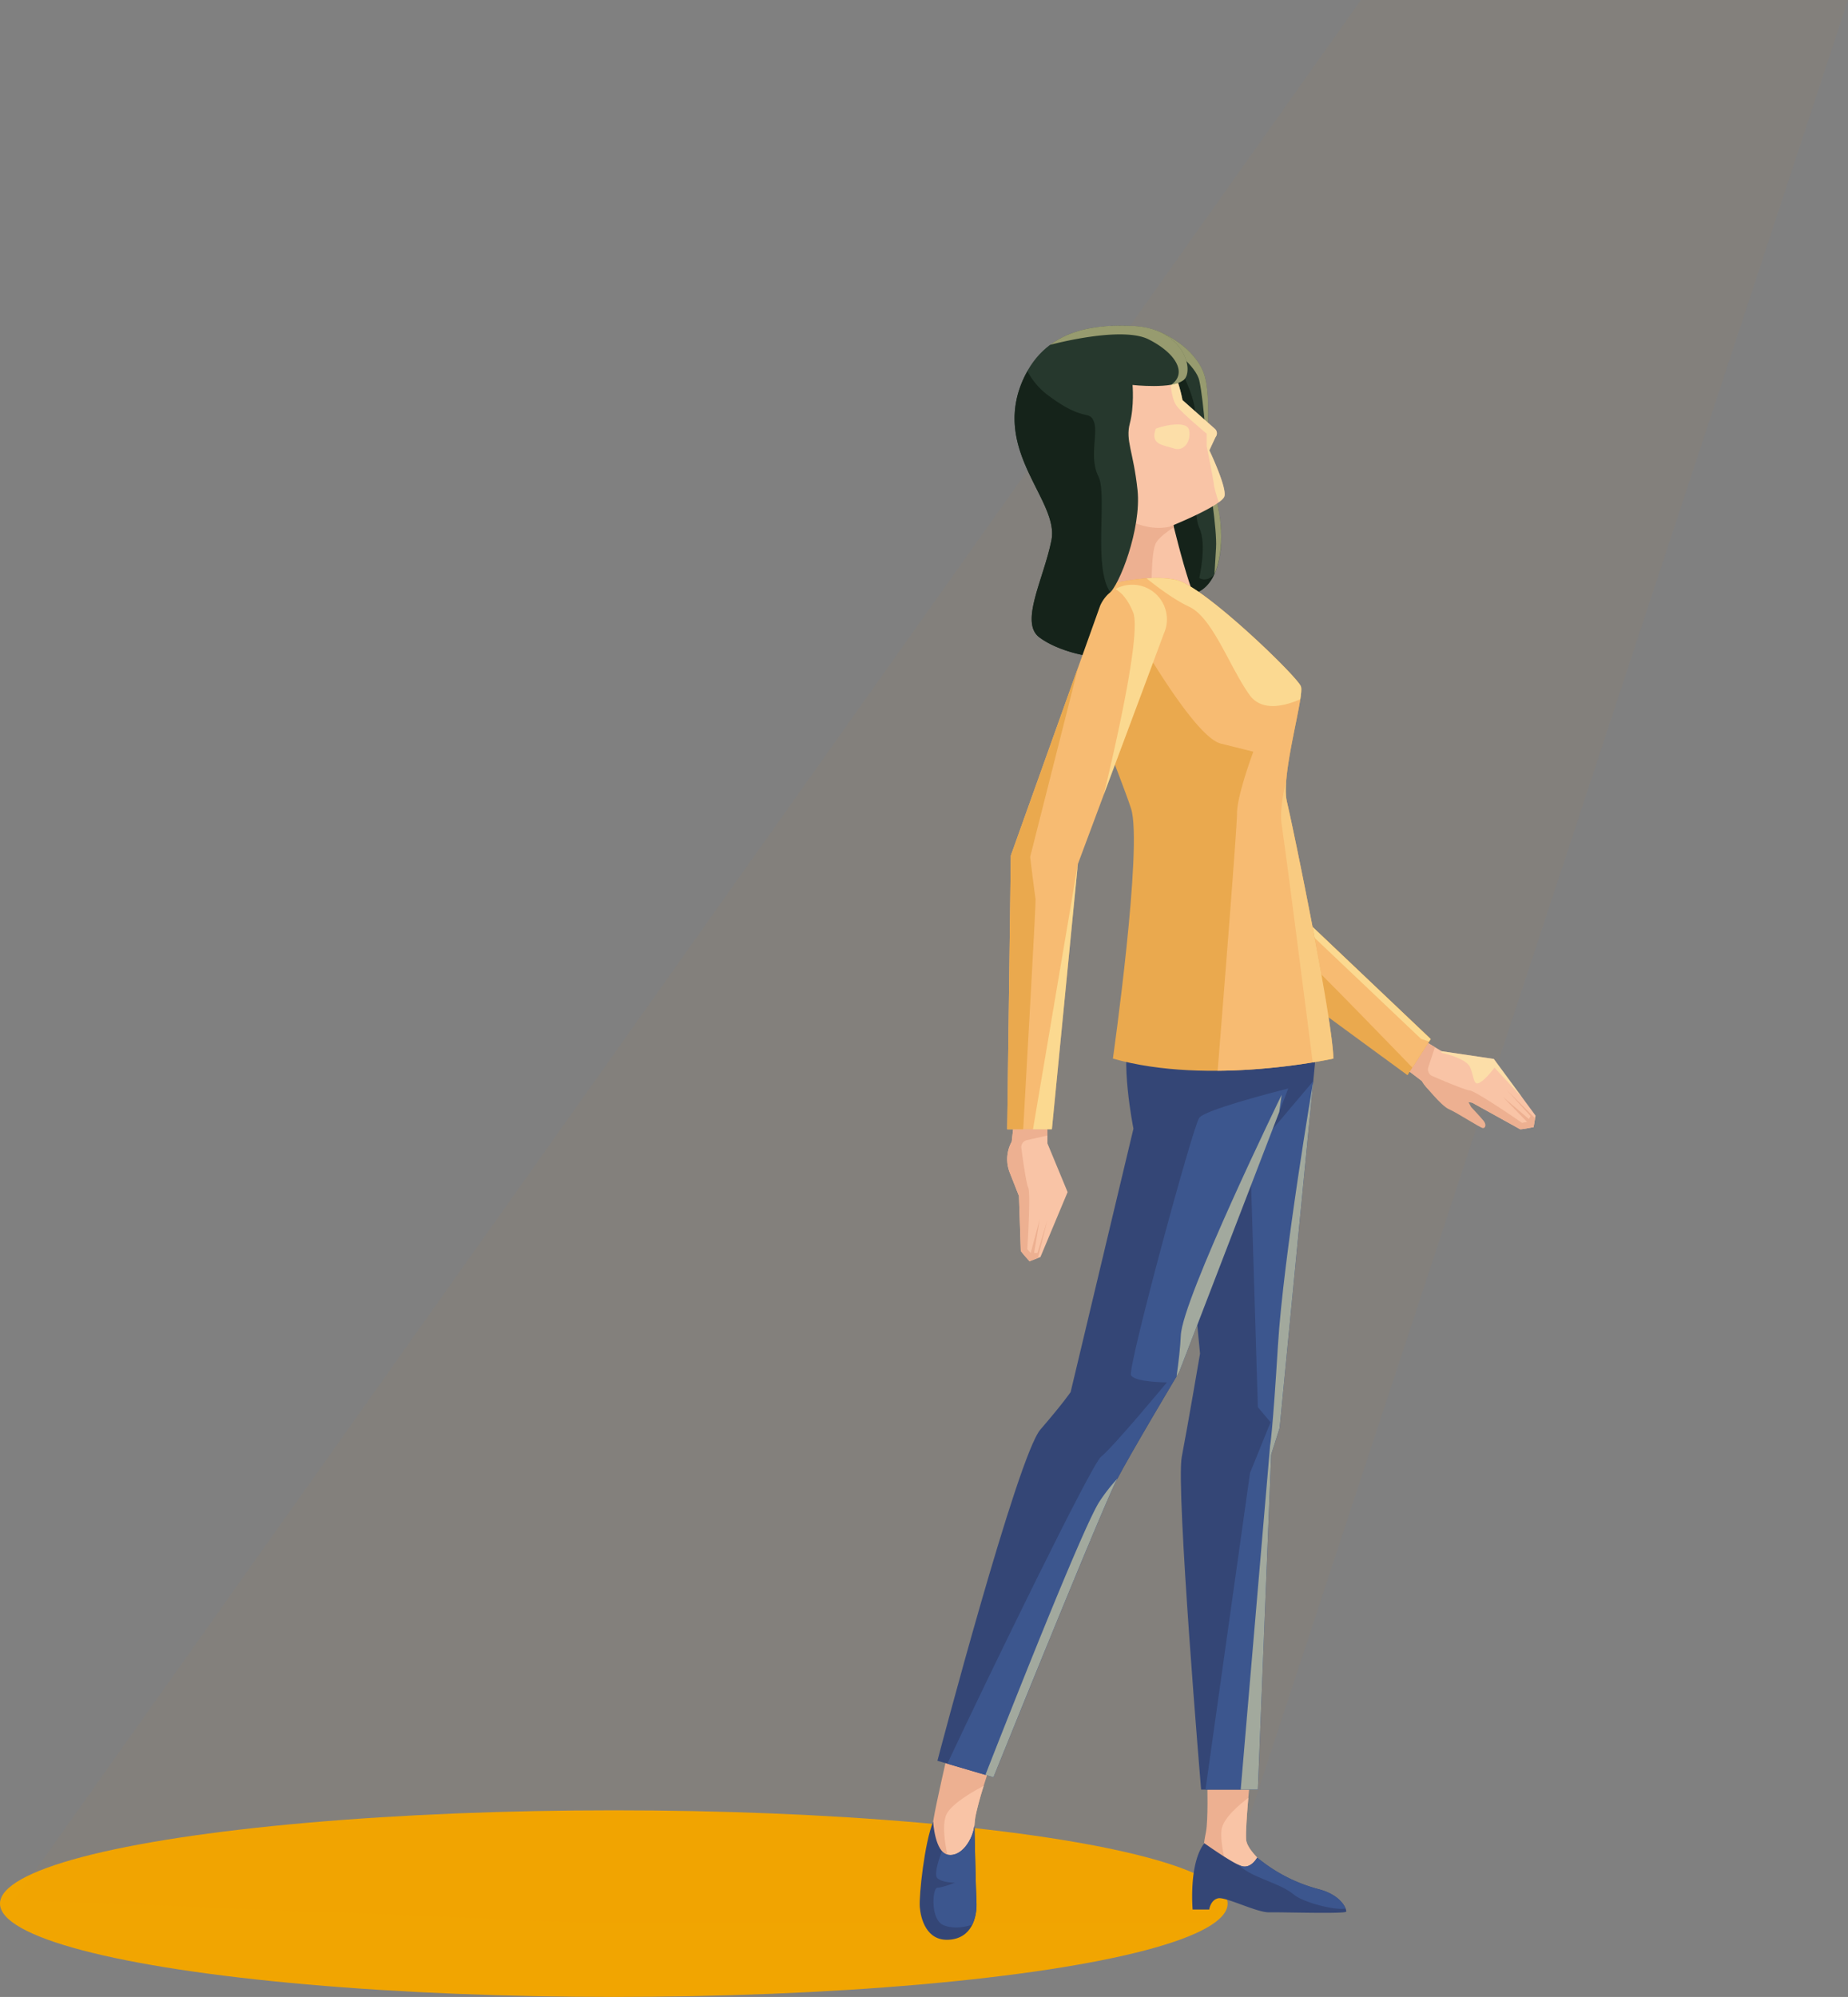 <svg xmlns="http://www.w3.org/2000/svg" width="814.292" height="879.73" viewBox="0 0 814.292 879.73">
  <rect x="0" y="0" width="814.292" height="879.73" fill="#808080" stroke="none"/>
  <g id="OBJECTS" transform="translate(-104.284 245.426)">
    <g id="Group_47537" data-name="Group 47537" transform="translate(104.284 -245.426)">
      <ellipse id="Ellipse_1545" data-name="Ellipse 1545" cx="270.466" cy="41.105" rx="270.466" ry="41.105" transform="translate(0 797.519)" fill="#f1a501"/>
      <path id="Path_37217" data-name="Path 37217" d="M739.4,0,146.1,836.942l254.1,10.13H674.9L954.016,0Z" transform="translate(-139.724)" fill="#f1a501" opacity="0.03"/>
      <g id="Group_47536" data-name="Group 47536" transform="translate(405.245 143.494)">
        <g id="Group_47535" data-name="Group 47535">
          <path id="Path_37218" data-name="Path 37218" d="M291,158.719s13.787,5.212,19.175,16.987-.6,41.291,4.592,53.181,6.786,41.431-8.984,45.423-43.513-29.142-43.513-29.142Z" transform="translate(-185.518 -156.114)" fill="#26382d"/>
          <path id="Path_37219" data-name="Path 37219" d="M296.275,265.429c4.877-10.775,3.04-28.095-.645-36.542-5.19-11.89.8-41.4-4.592-53.181s-19.175-16.987-19.175-16.987l-.866,2.6c6.065,4.129,17.1,12.4,18.578,18.922,2.057,9.051,3.654,34.2,3.922,38.991s3.992,26.479,3.459,34.795C296.671,258.473,296.434,262.551,296.275,265.429Z" transform="translate(-166.378 -156.114)" fill="#fff6ac" opacity="0.52"/>
          <path id="Path_37220" data-name="Path 37220" d="M315.194,254.989c-3.612,3.491-6.48,1.364-6.48,1.364s3.459-15.016,0-22.087-.932-43.031-1.776-51.312S300,163.689,300,163.689l-25.888,34.967-11.836,35.609s27.746,33.134,43.513,29.142C310.19,262.293,313.2,259.147,315.194,254.989Z" transform="translate(-185.518 -145.211)" fill="#15231a"/>
          <path id="Path_37221" data-name="Path 37221" d="M279.01,362.013s.46,15.968-.6,21.423-1.788,9.581.7,11.976,15.4,9.316,22.052,9.447,7.716-3.459,7.716-3.459S296.5,392.58,296.1,386.611s2-28.989,2-28.989Z" transform="translate(-152.281 280.211)" fill="#edb091"/>
          <path id="Path_37222" data-name="Path 37222" d="M299.656,391c-3.663-3.107-8.616-7.968-8.869-11.708-.214-3.235.39-11.465.987-18.338-3.385,2.689-11.251,8.872-11.832,14.314-.613,5.739,1.894,15.186,2.727,18.114.482.23.968.457,1.463.68Z" transform="translate(-146.966 287.527)" fill="#f9c4a6"/>
          <path id="Path_37223" data-name="Path 37223" d="M268.045,280.175V269.6l-14.272-3.226-1.463,13.04-.211.406a15.975,15.975,0,0,0-.674,13.193l4.078,10.354s.8,23.687.8,24.087,3.858,4.656,3.858,4.656l4.79-1.862,11.976-28.612Z" transform="translate(-211.75 80.04)" fill="#f9c4a6"/>
          <path id="Path_37224" data-name="Path 37224" d="M258.994,278.741l9.051-2.041v-7.1l-14.272-3.226-1.463,13.04-.211.406a15.975,15.975,0,0,0-.674,13.193l4.078,10.354s.8,23.687.8,24.087,3.858,4.656,3.858,4.656l3.685-1.434,4.2-16.863-4.423,14.668h-1.466l2.5-14.969-3.992,14.969-1.5-1.7s1.6-24.55.4-27.146c-.894-1.935-2.344-12.26-3.021-17.38A3.175,3.175,0,0,1,258.994,278.741Z" transform="translate(-211.75 80.04)" fill="#edb091"/>
          <path id="Path_37225" data-name="Path 37225" d="M323.432,261.711l-9.076-5.432-10.1,10.587,10.437,7.955.243.39a15.968,15.968,0,0,0,10.973,7.355l10.977,1.817s20.733,11.481,21.075,11.689,5.978-.92,5.978-.92l.862-5.065-18.4-24.974Z" transform="translate(-93.424 57.899)" fill="#f9c4a6"/>
          <path id="Path_37226" data-name="Path 37226" d="M333.464,261.52l-22.972-3.4-.339-.2.31.929s10.913,2.213,12.641,6.5,1.332,8.275,4.26,6.547,6.387-6.547,6.387-6.547l12.3,13.263Z" transform="translate(-80.484 61.493)" fill="#fff6ac" opacity="0.52"/>
          <path id="Path_37227" data-name="Path 37227" d="M317.549,268.741l2.9-8.815-6.094-3.647-10.1,10.587,10.437,7.955.243.39a15.968,15.968,0,0,0,10.973,7.355l10.977,1.817s20.733,11.481,21.075,11.689,5.978-.92,5.978-.92l.661-3.9-12.312-12.267L362.6,290.323l-.75,1.255-11.564-9.83,10.795,11.114-2.226.412s-20.245-13.982-23.084-14.285c-2.12-.23-11.727-4.289-16.463-6.336A3.176,3.176,0,0,1,317.549,268.741Z" transform="translate(-93.424 57.899)" fill="#edb091"/>
          <path id="Path_37228" data-name="Path 37228" d="M248.09,355.027s-5.024,21.889-6.023,28.075-4.589,26.549-1.6,28.545,10.245,3.938,14.637.147,4.254-22.6,5.324-29.289c1-6.253,6.854-23.687,6.854-23.687Z" transform="translate(-235.903 274.519)" fill="#edb091"/>
          <path id="Path_37229" data-name="Path 37229" d="M255.38,373.077a129.825,129.825,0,0,1,3.666-13.752c-4.292,2.245-13.145,7.262-16.007,11.839-3.829,6.119,1.226,23.317,1.226,23.317l8.93-.195C254.489,387.119,254.677,377.484,255.38,373.077Z" transform="translate(-230.852 283.947)" fill="#f9c4a6"/>
          <path id="Path_37230" data-name="Path 37230" d="M264.81,219.393l3.471-36.931,20.6-.8s8.942,39.921,14.266,47.9Z" transform="translate(-179.951 -105.782)" fill="#f9c4a6"/>
          <path id="Path_37231" data-name="Path 37231" d="M283.978,200.147c1.124-2.226,4.707-4.941,7.968-7.083-.482-1.942-.923-3.749-1.309-5.369l-22.48-5.359-3.347,35.581,15.681,4.161,1.664.026S281.756,204.538,283.978,200.147Z" transform="translate(-179.951 -104.306)" fill="#edb091"/>
          <path id="Path_37232" data-name="Path 37232" d="M293.471,235.761s23.279-9.3,24.2-13.519-6.684-20.12-6.684-20.12l2.708-5.8a2.658,2.658,0,0,0-.163-3.57L299.143,179.98s-2.823-15.789-8.31-17.029-19.9,3.717-23.556,17.849.5,28.51.5,28.51-6.448,6.2-3.931,12.893S280.7,238.66,293.471,235.761Z" transform="translate(-183.343 -147.23)" fill="#f9c4a6"/>
          <path id="Path_37233" data-name="Path 37233" d="M292.7,194.2a2.658,2.658,0,0,0-.163-3.571L278.15,177.865s-1.661-9.236-4.9-14.132l-.418,5.777s.268,7.85,2.929,11.178,13.04,11.976,13.04,11.976v5.506s2.989,14.585,3.226,17.249a51.346,51.346,0,0,0,2.124,7.48c1.412-1.038,2.354-1.993,2.523-2.772.913-4.216-6.684-20.12-6.684-20.12Z" transform="translate(-162.351 -145.115)" fill="#fff6ac" opacity="0.52"/>
          <path id="Path_37234" data-name="Path 37234" d="M401.58,266.059,347.224,407.292S326,442.773,319.609,455.015s-54.222,130.838-54.222,130.838l-24.7-7.259s35.28-134.223,45.391-145.934,13.308-16.5,13.308-16.5l27.679-116.038s-6.387-31.937-1.067-42.581S401.58,266.059,401.58,266.059Z" transform="translate(-232.875 53.606)" fill="#344676"/>
          <path id="Path_37235" data-name="Path 37235" d="M334.827,255,317.793,430.52l-3.724,11.711L308.212,589.8H283.2s-11.178-132.722-8.518-146.56,8.051-45.51,8.051-45.51l-8.051-83.648Z" transform="translate(-159.201 55.087)" fill="#344676"/>
          <path id="Path_37236" data-name="Path 37236" d="M306.606,426.639l3.726-11.71L325.162,262.1l-17.93,21.213-9.941,8.516,3.46,113.894,5.589,6.666-9.049,22.356L277.67,574.206h23.082Z" transform="translate(-151.74 70.678)" fill="#3c568e"/>
          <path id="Path_37237" data-name="Path 37237" d="M295.472,422.786,282.531,574.207h7.556l5.857-147.566,3.724-11.711L314.5,262.1s-13.171,77.379-15.566,116.5S295.472,422.786,295.472,422.786Z" transform="translate(-141.077 70.678)" fill="#fff6ac" opacity="0.52"/>
          <path id="Path_37238" data-name="Path 37238" d="M353.858,292.372,343.631,308.3l-55.452-40.616,10.343-27.832Z" transform="translate(-128.687 21.872)" fill="#eaa94e"/>
          <path id="Path_37239" data-name="Path 37239" d="M341.887,304.962l8.08-12.589-55.333-52.517-4.682,12.6C297.888,259.337,341.884,304.962,341.887,304.962Z" transform="translate(-124.798 21.873)" fill="#f7bb72"/>
          <path id="Path_37240" data-name="Path 37240" d="M291.164,242.038l1.736,2.67,50.171,47.6,3.539,1.159.7-1.092-55.336-52.517Z" transform="translate(-122.14 21.872)" fill="#fff6ac" opacity="0.52"/>
          <path id="Path_37241" data-name="Path 37241" d="M271,195.629s17.9-4.851,30.072-2.057,53.3,42.514,54.893,46.905-8.984,39.122-6.189,50.7S370,387.385,370.265,404.42c0,0-54.557,12.107-97.142,0,0,0,13.308-93.948,7.984-110.181s-19.884-49.051-19.96-61.478S271,195.629,271,195.629Z" transform="translate(-187.986 -81.561)" fill="#eaa94e"/>
          <path id="Path_37242" data-name="Path 37242" d="M313.864,265.627l14.371,3.593s-7.186,19.162-7.186,27.146c0,6.078-5.777,78.928-8.537,113.42A274.189,274.189,0,0,0,363.5,404.42c-.265-17.035-17.7-101.667-20.494-113.244s7.786-46.308,6.189-50.7S306.48,196.366,294.3,193.572s-30.071,2.057-30.071,2.057S299.492,262.034,313.864,265.627Z" transform="translate(-181.221 -81.561)" fill="#f7bb72"/>
          <g id="Group_47532" data-name="Group 47532" transform="translate(99.969 111.148)" opacity="0.52">
            <path id="Path_37243" data-name="Path 37243" d="M337.275,246.123c.421-2.762.581-4.794.271-5.65-1.6-4.391-42.715-44.111-54.893-46.905a46.352,46.352,0,0,0-13.113-.706c4.826,3.877,12.353,9.514,18.766,12.481,10.379,4.8,17.83,26.626,26.613,38.867C320.244,251.635,330.227,249.192,337.275,246.123Z" transform="translate(-269.541 -192.706)" fill="#fff6ac"/>
            <path id="Path_37244" data-name="Path 37244" d="M290.644,229.873a31.545,31.545,0,0,1-.268-9.223c-1.785,7.387-2.769,14.324-2.025,19.293,1.919,12.8,9.674,73.339,13.691,104.857,5.714-.936,9.1-1.686,9.1-1.686C310.873,326.082,293.439,241.45,290.644,229.873Z" transform="translate(-228.828 -131.407)" fill="#fff6ac" opacity="0.52"/>
          </g>
          <path id="Path_37245" data-name="Path 37245" d="M303.317,183.995s17.766,2,22.557-2.2-.067-22.755-22.09-23.751c-15.764-.715-40.064.3-49.767,26.214-11.312,30.206,16.965,51.1,13.573,68.133s-14.109,36.194-5.359,42.779,23.323,8.783,22.924,8.185,3.149-24.007,7.7-27.347,14.451-28.743,12.656-45.708-5.391-21.758-3.395-29.343S303.317,183.995,303.317,183.995Z" transform="translate(-209.522 -157.903)" fill="#26382d"/>
          <path id="Path_37246" data-name="Path 37246" d="M309.647,183.892a11.621,11.621,0,0,0,5.464-2.1c4.79-4.19-.067-22.755-22.09-23.751-10.74-.489-25.434-.156-36.785,8.291.84-.227,31.483-8.441,43.424-2.4C311.767,170.054,316.692,178.836,309.647,183.892Z" transform="translate(-198.759 -157.903)" fill="#fff6ac" opacity="0.52"/>
          <path id="Path_37247" data-name="Path 37247" d="M293.561,261.581c-7.729-10.6-1.239-42.951-5.289-51.051-4.193-8.383,0-18.961-2-24.15s-4.193.2-19.363-10.98A31.562,31.562,0,0,1,257,164.174a45.229,45.229,0,0,0-2.986,6.33c-11.312,30.206,16.965,51.1,13.573,68.133s-14.109,36.194-5.359,42.779,23.323,8.783,22.924,8.185,3.149-24.007,7.7-27.347A5.858,5.858,0,0,0,293.561,261.581Z" transform="translate(-209.522 -144.147)" fill="#15231a"/>
          <path id="Path_37248" data-name="Path 37248" d="M312.143,195.211h0a15.318,15.318,0,0,0-20.922,7.828L251.911,312.989l-1.6,120.561h19.7l11.443-116.837L319.339,215.2A15.318,15.318,0,0,0,312.143,195.211Z" transform="translate(-211.75 -79.553)" fill="#f7bb72"/>
          <g id="Group_47533" data-name="Group 47533" transform="translate(49.927 114.091)">
            <path id="Path_37249" data-name="Path 37249" d="M262.2,349l11.444-116.835L253.872,349Z" transform="translate(-253.872 -109.093)" fill="#fff6ac" opacity="0.52"/>
            <path id="Path_37250" data-name="Path 37250" d="M290.1,215.187a15.272,15.272,0,0,0-21.353-19.622c2.3,1.268,5.3,4.053,7.812,10.233,3.586,8.808-7.24,56.71-12.922,80.292Z" transform="translate(-232.442 -193.627)" fill="#fff6ac" opacity="0.52"/>
          </g>
          <path id="Path_37251" data-name="Path 37251" d="M251.911,288.129l-1.6,120.561h7.052c1.629-28.721,5.669-100.549,5.458-101.4-.268-1.067-2.4-18.568-2.4-18.568l21.219-83.77Z" transform="translate(-211.75 -54.692)" fill="#eaa94e"/>
          <path id="Path_37252" data-name="Path 37252" d="M392.281,263.115c-8.709,2.216-36.749,9.562-39.218,12.928-2.929,3.992-31.671,110.181-30.075,113.375s15.809,3.194,15.809,3.194-23.847,28.743-29.008,32.735c-4.085,3.159-48.767,94.813-67.734,135.245l20.324,5.972S310.214,447.97,316.6,435.726,344.217,388,344.217,388Z" transform="translate(-229.867 72.895)" fill="#3c568e"/>
          <g id="Group_47534" data-name="Group 47534" transform="translate(28.964 338.837)" opacity="0.52">
            <path id="Path_37253" data-name="Path 37253" d="M319.985,264s-43.705,89.787-44.424,105.924c-.236,5.314-.987,11.788-1.881,18.086.735-1.233,1.163-1.948,1.163-1.948l44.088-114.556Z" transform="translate(-189.457 -264)" fill="#fff6ac"/>
            <path id="Path_37254" data-name="Path 37254" d="M247.308,447.468l3.548,1.044s47.835-118.6,54.222-130.838c.125-.233.262-.5.4-.744a77.672,77.672,0,0,0-8.051,10.338C290,339.046,258.451,419.006,247.308,447.468Z" transform="translate(-247.308 -147.89)" fill="#fff6ac"/>
          </g>
          <path id="Path_37255" data-name="Path 37255" d="M244.177,364.253s.741,13.615,6.547,14.614,10.846-6.419,11.631-12.944c0,0,.623,28.784.878,33.335.418,7.454-2.159,16.425-12.139,17.025s-12.414-9.441-12.813-14.429S240.344,373.527,244.177,364.253Z" transform="translate(-238.239 294.757)" fill="#344676"/>
          <path id="Path_37256" data-name="Path 37256" d="M281.206,367.233s12,8.559,16.262,10.025,7.033-3.7,7.033-3.7a70.36,70.36,0,0,0,26.9,13.88c10.2,2.571,12.573,8.856,12.308,9.923s-28.471.179-33.929.313-19.232-6.972-22.56-6.173-3.858,4.925-3.858,4.925h-7.32S274.237,376.15,281.206,367.233Z" transform="translate(-155.774 301.295)" fill="#344676"/>
          <path id="Path_37257" data-name="Path 37257" d="M307.786,262.488s7.614,9.686,11.1,11.155,13.809,8.24,14.946,8.313,1.67-1.546.3-3.235-5.461-6.033-5.461-6.033l-1.974-3.679Z" transform="translate(-85.676 71.52)" fill="#edb091"/>
          <path id="Path_37258" data-name="Path 37258" d="M257.225,408.523a21.222,21.222,0,0,0,1.833-10.411c-.255-4.551-.878-33.335-.878-33.335-.786,6.525-5.825,13.94-11.631,12.944a4.622,4.622,0,0,1-2.664-1.622c-.952,2.446-3.788,10.239-2.012,11.919,2.114,2,7.7,2,7.7,2s-5.525,2.194-7.7,2.194-3.178,13.672,2.411,16.367C247.718,410.228,252.694,410.027,257.225,408.523Z" transform="translate(-234.064 295.905)" fill="#3c568e"/>
          <path id="Path_37259" data-name="Path 37259" d="M307.17,385.707c3.753,3.037,17.243,6.86,22.56,5.959-.881-2.28-4.059-6.56-12.047-8.575a70.359,70.359,0,0,1-26.9-13.88s-2.775,5.167-7.033,3.7a15.791,15.791,0,0,1-1.667-.728,33.488,33.488,0,0,0,8.984,5.467C299.518,381.316,302.977,382.312,307.17,385.707Z" transform="translate(-142.057 305.636)" fill="#3c568e"/>
        </g>
        <path id="Path_37264" data-name="Path 37264" d="M271.257,173.459c.166-.437,13.777-4.525,14.707.664s-2.561,9.45-6.739,7.984S268.526,180.645,271.257,173.459Z" transform="translate(-167.229 -128.04)" fill="#fff6ac" opacity="0.52"/>
      </g>
    </g>
  </g>
</svg>
